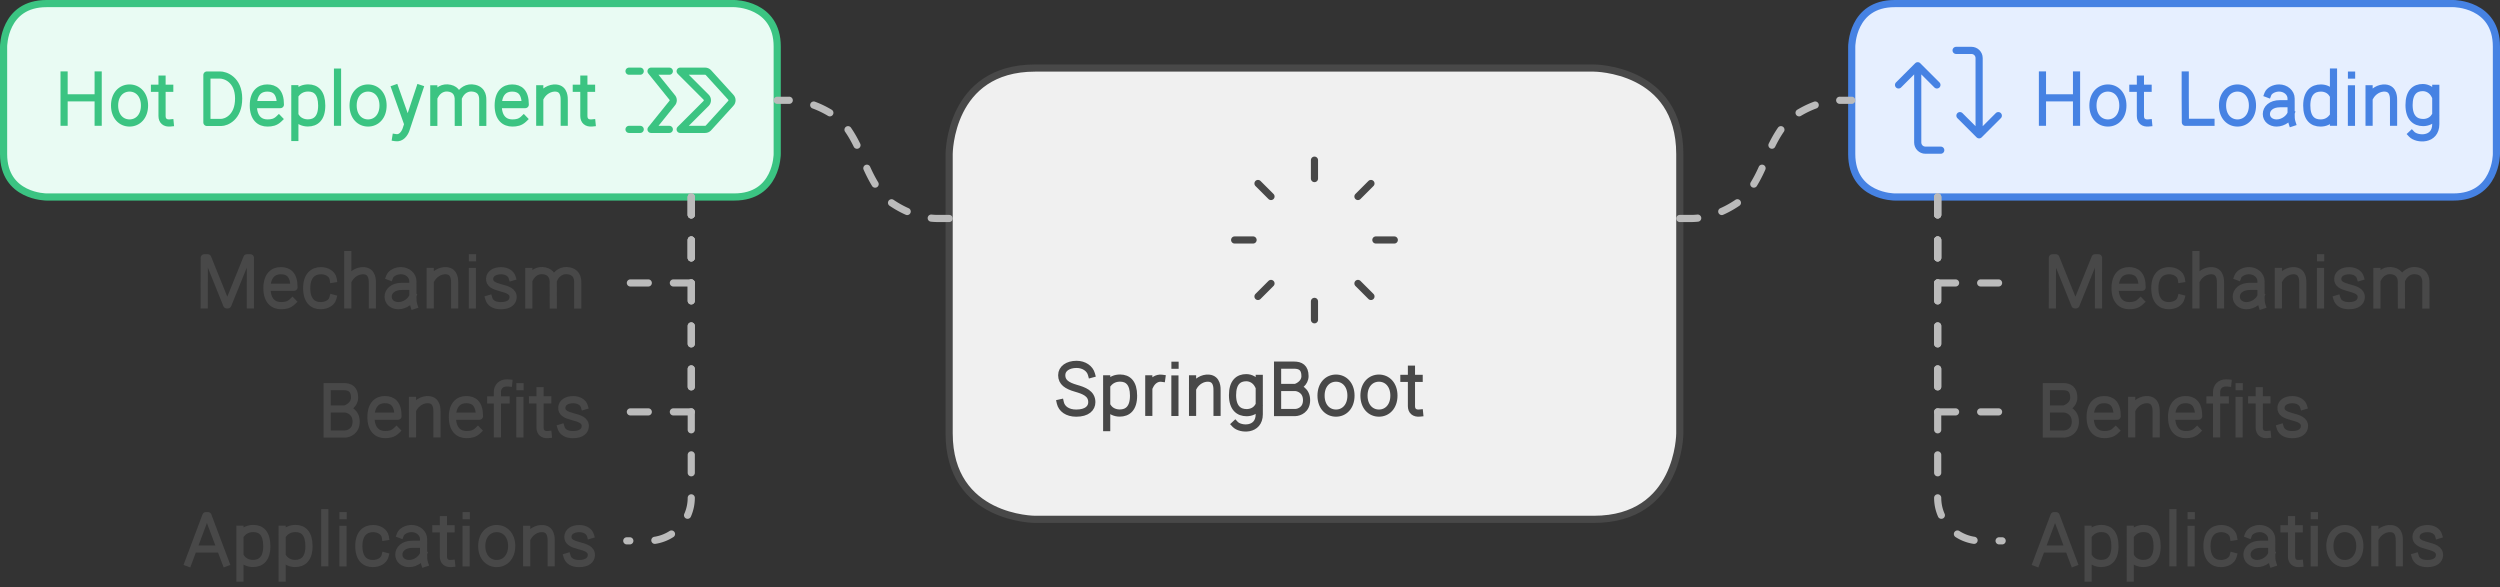 <svg width="698" height="164" viewBox="0 0 698 164" style="fill:none;stroke:none;fill-rule:evenodd;clip-rule:evenodd;stroke-linecap:round;stroke-linejoin:round;stroke-miterlimit:1.5;" version="1.1" xmlns="http://www.w3.org/2000/svg" xmlns:xlink="http://www.w3.org/1999/xlink"><rect x="0" y="0" width="698" height="164" fill="#333333" stroke="none"/><g id="blend" style="mix-blend-mode:multiply"><g id="g-root-ro_1448uhlqoh91j-fill" data-item-order="-25704" data-item-id="ro_1448uhlqoh91j" data-item-class="Shape Stroke Fill" data-item-index="none" data-renderer-id="0" transform="translate(255, 9)"><g id="ro_1448uhlqoh91j-fill" stroke="none" fill="#f0f0f0"><g xmlns="http://www.w3.org/2000/svg"><path d="M 34 10L 190 10C 190 10 214 10 214 34L 214 112C 214 112 214 136 190 136L 34 136C 34 136 10 136 10 112L 10 34C 10 34 10 10 34 10"></path></g></g></g><g id="g-root-ro_v4v2vtqod1xf-fill" data-item-order="-11664" data-item-id="ro_v4v2vtqod1xf" data-item-class="Shape Stroke Fill" data-item-index="none" data-renderer-id="0" transform="translate(-9, -9)"><g id="ro_v4v2vtqod1xf-fill" stroke="none" fill="#e9fbf3"><g xmlns="http://www.w3.org/2000/svg"><path d="M 22 10L 214 10C 214 10 226 10 226 22L 226 52C 226 52 226 64 214 64L 22 64C 22 64 10 64 10 52L 10 22C 10 22 10 10 22 10"></path></g></g></g><g id="g-root-ro_18lxv15qo603u-fill" data-item-order="-9720" data-item-id="ro_18lxv15qo603u" data-item-class="Shape Stroke Fill" data-item-index="none" data-renderer-id="0" transform="translate(507, -9)"><g id="ro_18lxv15qo603u-fill" stroke="none" fill="#e6efff"><g xmlns="http://www.w3.org/2000/svg"><path d="M 22 10L 178 10C 178 10 190 10 190 22L 190 52C 190 52 190 64 178 64L 22 64C 22 64 10 64 10 52L 10 22C 10 22 10 10 22 10"></path></g></g></g><g id="g-root-4_zkol09qod156-fill" data-item-order="0" data-item-id="4_zkol09qod156" data-item-class="Icon Stroke" data-item-index="none" data-renderer-id="0" transform="translate(165, 3)"></g><g id="g-root-1_1hhkva1qo5zb5-fill" data-item-order="0" data-item-id="1_1hhkva1qo5zb5" data-item-class="Icon Stroke" data-item-index="none" data-renderer-id="0" transform="translate(519, 3)"></g><g id="g-root-tx_hotloadi_1lwrwbdqo61oo-fill" data-item-order="0" data-item-id="tx_hotloadi_1lwrwbdqo61oo" data-item-class="Label Stroke" data-item-index="none" data-renderer-id="0" transform="translate(555, 6)"></g><g id="g-root-midn_1hfpcuxqoh7gm-fill" data-item-order="0" data-item-id="midn_1hfpcuxqoh7gm" data-item-class="Icon Stroke" data-item-index="none" data-renderer-id="0" transform="translate(333, 33)"></g><g id="g-root-tx_mechanis_1464cwpqo60w3-fill" data-item-order="0" data-item-id="tx_mechanis_1464cwpqo60w3" data-item-class="Label Stroke" data-item-index="none" data-renderer-id="0" transform="translate(39, 57)"></g><g id="g-root-tx_applicat_940b4pqo61og-fill" data-item-order="0" data-item-id="tx_applicat_940b4pqo61og" data-item-class="Label Stroke" data-item-index="none" data-renderer-id="0" transform="translate(555, 129)"></g><g id="g-root-tx_mechanis_hznbdlqo603y-fill" data-item-order="0" data-item-id="tx_mechanis_hznbdlqo603y" data-item-class="Label Stroke" data-item-index="none" data-renderer-id="0" transform="translate(555, 57)"></g><g id="g-root-tx_benefits_vahcntqo61os-fill" data-item-order="0" data-item-id="tx_benefits_vahcntqo61os" data-item-class="Label Stroke" data-item-index="none" data-renderer-id="0" transform="translate(75, 93)"></g><g id="g-root-tx_springbo_1luwdw9qoh9u5-fill" data-item-order="0" data-item-id="tx_springbo_1luwdw9qoh9u5" data-item-class="Label Stroke" data-item-index="none" data-renderer-id="0" transform="translate(279, 87)"></g><g id="g-root-tx_benefits_djtt95qo60w7-fill" data-item-order="0" data-item-id="tx_benefits_djtt95qo60w7" data-item-class="Label Stroke" data-item-index="none" data-renderer-id="0" transform="translate(555, 93)"></g><g id="g-root-tx_applicat_qvabmhqo5zb9-fill" data-item-order="0" data-item-id="tx_applicat_qvabmhqo5zb9" data-item-class="Label Stroke" data-item-index="none" data-renderer-id="0" transform="translate(39, 129)"></g><g id="g-root-tx_hotdeplo_18gbl95qod0ch-fill" data-item-order="0" data-item-id="tx_hotdeplo_18gbl95qod0ch" data-item-class="Label Stroke" data-item-index="none" data-renderer-id="0" transform="translate(3, 6)"></g><g id="g-root-ro_1448uhlqoh91j-stroke" data-item-order="-25704" data-item-id="ro_1448uhlqoh91j" data-item-class="Shape Stroke Fill" data-item-index="none" data-renderer-id="0" transform="translate(255, 9)"><g id="ro_1448uhlqoh91j-stroke" fill="none" stroke-linecap="round" stroke-linejoin="round" stroke-miterlimit="1.5" stroke="#484848" stroke-width="2"><g xmlns="http://www.w3.org/2000/svg"><path d="M 34 10L 190 10C 190 10 214 10 214 34L 214 112C 214 112 214 136 190 136L 34 136C 34 136 10 136 10 112L 10 34C 10 34 10 10 34 10"></path></g></g></g><g id="g-root-ro_v4v2vtqod1xf-stroke" data-item-order="-11664" data-item-id="ro_v4v2vtqod1xf" data-item-class="Shape Stroke Fill" data-item-index="none" data-renderer-id="0" transform="translate(-9, -9)"><g id="ro_v4v2vtqod1xf-stroke" fill="none" stroke-linecap="round" stroke-linejoin="round" stroke-miterlimit="1.5" stroke="#3bc482" stroke-width="2"><g xmlns="http://www.w3.org/2000/svg"><path d="M 22 10L 214 10C 214 10 226 10 226 22L 226 52C 226 52 226 64 214 64L 22 64C 22 64 10 64 10 52L 10 22C 10 22 10 10 22 10"></path></g></g></g><g id="g-root-ro_18lxv15qo603u-stroke" data-item-order="-9720" data-item-id="ro_18lxv15qo603u" data-item-class="Shape Stroke Fill" data-item-index="none" data-renderer-id="0" transform="translate(507, -9)"><g id="ro_18lxv15qo603u-stroke" fill="none" stroke-linecap="round" stroke-linejoin="round" stroke-miterlimit="1.5" stroke="#4682e3" stroke-width="2"><g xmlns="http://www.w3.org/2000/svg"><path d="M 22 10L 178 10C 178 10 190 10 190 22L 190 52C 190 52 190 64 178 64L 22 64C 22 64 10 64 10 52L 10 22C 10 22 10 10 22 10"></path></g></g></g><g id="g-root-4_zkol09qod156-stroke" data-item-order="0" data-item-id="4_zkol09qod156" data-item-class="Icon Stroke" data-item-index="none" data-renderer-id="0" transform="translate(165, 3)"><g id="4_zkol09qod156-stroke" fill="none" stroke-linecap="round" stroke-linejoin="round" stroke-miterlimit="1.5" stroke="#3bc482" stroke-width="2"><g xmlns="http://www.w3.org/2000/svg"><path d="M 16.767 16.875L 22.6 24.116C 23.088 24.604 23.088 25.396 22.6 25.884L 16.767 33.125M 39.009 24.116C 39.497 24.604 39.497 25.396 39.009 25.884L 32.759 32.759C 32.524 32.993 32.206 33.125 31.875 33.125L 24.898 33.125L 32.139 25.884C 32.627 25.396 32.627 24.604 32.139 24.116L 24.898 16.875L 31.875 16.875C 32.206 16.875 32.524 17.007 32.759 17.241ZM 21.875 16.875L 16.767 16.875M 21.875 33.125L 16.767 33.125M 13.75 16.875L 10.625 16.875M 13.75 33.125L 10.625 33.125"></path></g></g></g><g id="g-root-1_1hhkva1qo5zb5-stroke" data-item-order="0" data-item-id="1_1hhkva1qo5zb5" data-item-class="Icon Stroke" data-item-index="none" data-renderer-id="0" transform="translate(519, 3)"><g id="1_1hhkva1qo5zb5-stroke" fill="none" stroke-linecap="round" stroke-linejoin="round" stroke-miterlimit="1.5" stroke="#4682e3" stroke-width="2"><g xmlns="http://www.w3.org/2000/svg"><path d="M 11.071 20.714L 16.429 15.357L 21.786 20.714M 22.857 38.929L 18.571 38.929C 17.388 38.929 16.429 37.969 16.429 36.786L 16.429 15.357M 38.929 29.286L 33.571 34.643L 28.214 29.286M 27.143 11.071L 31.429 11.071C 32.612 11.071 33.571 12.031 33.571 13.214L 33.571 34.643"></path></g></g></g><path id="cu_m982mxqod2q4" d="M73 58 L 70 58 L 69.9 58 A18.7 26 -35.1 0 1 56.6 53.4 A7.9 23.3 -13.8 0 1 49 41.5 A7.9 23.3 -13.8 0 0 41.4 29.6 A18.7 26 -35.1 0 0 28.1 25 L 28 25 L 25 25" transform="translate(192, 3)" style="fill:none;stroke-linecap:round;stroke-linejoin:round;stroke-miterlimit:1.5;stroke:#bbbbbb;stroke-width:2;stroke-dasharray:5, 7"></path><path id="cu_hu11llqod0cn" d="M25 58 L 28 58 L 28.1 58 A18.7 26 35.1 0 0 41.4 53.4 A7.9 23.3 13.8 0 0 49 41.5 A7.9 23.3 13.8 0 1 56.6 29.6 A18.7 26 35.1 0 1 69.9 25 L 70 25 L 73 25" transform="translate(444, 3)" style="fill:none;stroke-linecap:round;stroke-linejoin:round;stroke-miterlimit:1.5;stroke:#bbbbbb;stroke-width:2;stroke-dasharray:5, 7"></path><g id="g-root-tx_hotloadi_1lwrwbdqo61oo-stroke" data-item-order="0" data-item-id="tx_hotloadi_1lwrwbdqo61oo" data-item-class="Label Stroke" data-item-index="none" data-renderer-id="0" transform="translate(555, 6)"><g id="tx_hotloadi_1lwrwbdqo61oo-stroke" fill="none" stroke-linecap="square" stroke-linejoin="miter" stroke-miterlimit="4" stroke="#4682e3" stroke-width="2"><g xmlns="http://www.w3.org/2000/svg"><path d="M 15.254 14.938L 15.254 28.128M 24.767 14.938L 24.767 28.128M 15.762 21.313L 24.287 21.313M 37.707 23.457C 37.707 26.522 35.836 28.34 33.528 28.34C 31.22 28.34 29.349 26.522 29.349 23.457C 29.349 20.392 31.22 18.573 33.528 18.573C 35.836 18.573 37.707 20.392 37.707 23.457ZM 44.869 28.326C 43.46 28.465 42.602 27.732 42.602 26.387L 42.602 16.081M 44.752 18.642L 42.988 18.642M 40.492 18.642L 42.225 18.642M 62.307 28.145L 55.158 28.145L 55.116 21.3L 55.116 14.938M 73.887 23.457C 73.887 26.522 72.016 28.34 69.708 28.34C 67.4 28.34 65.529 26.522 65.529 23.457C 65.529 20.392 67.4 18.573 69.708 18.573C 72.016 18.573 73.887 20.392 73.887 23.457ZM 78.198 20.246C 78.562 19.28 79.978 18.567 81.318 18.567C 83.172 18.567 84.674 19.88 84.674 21.499L 84.68 22.957L 84.68 25.571C 84.68 26.614 84.655 27.353 84.956 28.278M 84.3 22.957L 81.572 22.957C 79.069 22.957 77.769 24.343 77.769 25.837C 77.769 27.331 79.007 28.341 80.623 28.341C 82.605 28.341 84.231 26.888 84.631 25.732M 96.51 28.124L 96.51 14.123M 96.15 26.773C 95.288 27.871 94.19 28.34 92.88 28.34C 90.699 28.34 89.047 27.029 89.047 23.458C 89.047 19.886 90.804 18.575 92.986 18.575C 94.255 18.575 95.465 19.114 96.15 20.175M 101.538 14.971L 101.562 14.971M 101.522 18.804L 101.522 28.145M 106.449 18.78L 106.449 28.128M 113.283 28.128L 113.283 22.074C 113.283 21.362 113.379 18.79 110.996 18.587C 109.238 18.437 107.549 19.562 106.773 20.956M 125.069 18.652L 125.069 28.654C 125.069 33.351 119.776 33.001 118.341 31.47M 124.735 26.573C 124.055 27.661 122.831 28.214 121.545 28.214C 119.364 28.214 117.607 26.903 117.607 23.331C 117.607 19.76 119.258 18.449 121.44 18.449C 122.708 18.449 124.013 19.129 124.735 20.502"></path></g></g></g><path id="cu_2r13tqod2px" d="M43 25 L 43 55 L 43 85 L 34 85 L 25 85" transform="translate(150, 30)" style="fill:none;stroke-linecap:round;stroke-linejoin:round;stroke-miterlimit:1.5;stroke:#bbbbbb;stroke-width:2;stroke-dasharray:5, 7"></path><g id="g-root-midn_1hfpcuxqoh7gm-stroke" data-item-order="0" data-item-id="midn_1hfpcuxqoh7gm" data-item-class="Icon Stroke" data-item-index="none" data-renderer-id="0" transform="translate(333, 33)"><g id="midn_1hfpcuxqoh7gm-stroke" fill="none" stroke-linecap="round" stroke-linejoin="round" stroke-miterlimit="1.5" stroke="#484848" stroke-width="2"><g xmlns="http://www.w3.org/2000/svg"><path d="M 16.857 34L 11.714 34M 21.863 21.863L 18.229 18.229M 21.863 46.137L 18.229 49.771M 51.143 34L 56.286 34M 46.137 46.137L 49.771 49.771M 34 51.143L 34 56.286M 46.137 21.863L 49.771 18.229M 34 16.857L 34 11.714"></path></g></g></g><g id="g-root-tx_mechanis_1464cwpqo60w3-stroke" data-item-order="0" data-item-id="tx_mechanis_1464cwpqo60w3" data-item-class="Label Stroke" data-item-index="none" data-renderer-id="0" transform="translate(39, 57)"><g id="tx_mechanis_1464cwpqo60w3-stroke" fill="none" stroke-linecap="square" stroke-linejoin="miter" stroke-miterlimit="4" stroke="#484848" stroke-width="2"><g xmlns="http://www.w3.org/2000/svg"><path d="M 18.021 28.117L 18.029 14.978L 18.998 14.978L 24.301 28.115L 24.617 28.115L 29.936 14.978L 30.906 14.978L 30.9 28.117M 42.647 27.218C 41.674 28.155 40.649 28.339 39.464 28.339C 37.395 28.339 35.532 27.028 35.532 23.456C 35.532 19.884 37.341 18.573 39.41 18.573C 41.478 18.573 43.082 19.63 43.082 23.201L 35.862 23.201M 53.942 26.254C 53.57 27.649 52.002 28.339 50.533 28.339C 48.396 28.339 46.63 27.028 46.63 23.456C 46.63 19.884 48.499 18.573 50.637 18.573C 52.144 18.573 53.794 19.41 54.027 20.915M 58.098 14.086L 58.098 28.128M 64.962 28.128L 64.962 22.074C 64.962 21.362 65.058 18.791 62.665 18.587C 60.911 18.439 59.226 19.547 58.439 20.928M 69.798 20.246C 70.162 19.28 71.578 18.567 72.918 18.567C 74.772 18.567 76.274 19.88 76.274 21.499L 76.28 22.957L 76.28 25.571C 76.28 26.614 76.255 27.353 76.556 28.278M 75.9 22.957L 73.172 22.957C 70.669 22.957 69.369 24.343 69.369 25.837C 69.369 27.331 70.607 28.341 72.223 28.341C 74.205 28.341 75.831 26.888 76.231 25.732M 81.109 18.78L 81.109 28.128M 87.943 28.128L 87.943 22.074C 87.943 21.362 88.039 18.79 85.656 18.587C 83.898 18.437 82.209 19.562 81.433 20.956M 92.898 14.971L 92.922 14.971M 92.882 18.804L 92.882 28.145M 103.968 20.381C 103.672 19.404 102.518 18.584 100.908 18.584C 99.02 18.584 97.8 19.447 97.709 20.751C 97.604 22.246 98.838 22.822 100.768 23.339C 102.462 23.797 104.405 24.277 104.251 26.122C 104.152 27.31 103.175 28.346 100.818 28.346C 98.912 28.346 97.835 27.53 97.5 26.424M 108.64 18.814L 108.64 28.162M 115.474 28.162L 115.463 21.47C 115.399 20.526 115.032 19.078 113.158 18.649C 111.218 18.205 109.738 19.248 109.002 20.595M 122.309 28.162L 122.309 22.108C 122.309 21.396 122.424 19.206 119.993 18.649C 117.964 18.184 116.429 19.347 115.729 20.783"></path></g></g></g><path id="cu_de7jh5qod14y" d="M43 25 L 43 37 L 43 49 L 34 49 L 25 49" transform="translate(150, 30)" style="fill:none;stroke-linecap:round;stroke-linejoin:round;stroke-miterlimit:1.5;stroke:#bbbbbb;stroke-width:2;stroke-dasharray:5, 7"></path><path id="cu_2r13tqod2pz" d="M43 25 L 43 37 L 43 109 A12 12 61 0 1 31 121 L 30.9 121 L 25 121" transform="translate(150, 30)" style="fill:none;stroke-linecap:round;stroke-linejoin:round;stroke-miterlimit:1.5;stroke:#bbbbbb;stroke-width:2;stroke-dasharray:5, 7"></path><path id="cu_1uoo21lqod05d" d="M25 25 L 25 37 L 25 49 L 34 49 L 43 49" transform="translate(516, 30)" style="fill:none;stroke-linecap:round;stroke-linejoin:round;stroke-miterlimit:1.5;stroke:#bbbbbb;stroke-width:2;stroke-dasharray:5, 7"></path><path id="cu_1lt11spqod0y4" d="M25 25 L 25 55 L 25 85 L 34 85 L 43 85" transform="translate(516, 30)" style="fill:none;stroke-linecap:round;stroke-linejoin:round;stroke-miterlimit:1.5;stroke:#bbbbbb;stroke-width:2;stroke-dasharray:5, 7"></path><path id="cu_1hd7jo9qod1qe" d="M25 25 L 25 37 L 25 109 A12 12 45 0 0 37 121 L 37.1 121 L 43 121" transform="translate(516, 30)" style="fill:none;stroke-linecap:round;stroke-linejoin:round;stroke-miterlimit:1.5;stroke:#bbbbbb;stroke-width:2;stroke-dasharray:5, 7"></path><g id="g-root-tx_applicat_940b4pqo61og-stroke" data-item-order="0" data-item-id="tx_applicat_940b4pqo61og" data-item-class="Label Stroke" data-item-index="none" data-renderer-id="0" transform="translate(555, 129)"><g id="tx_applicat_940b4pqo61og-stroke" fill="none" stroke-linecap="square" stroke-linejoin="miter" stroke-miterlimit="4" stroke="#484848" stroke-width="2"><g xmlns="http://www.w3.org/2000/svg"><path d="M 13.529 28.145L 18.477 14.973L 19.065 14.973L 24.029 28.145M 15.346 24.294L 22.205 24.294M 27.998 18.774L 27.998 32.393M 28.364 20.124C 29.247 19.027 30.428 18.558 31.737 18.558C 33.918 18.558 35.497 19.904 35.497 23.476C 35.497 27.047 33.813 28.323 31.631 28.323C 30.36 28.323 29.074 27.783 28.364 26.719M 39.768 18.774L 39.768 32.393M 40.134 20.124C 41.017 19.027 42.198 18.558 43.507 18.558C 45.688 18.558 47.267 19.904 47.267 23.476C 47.267 27.047 45.583 28.323 43.401 28.323C 42.13 28.323 40.844 27.783 40.134 26.719M 51.681 14.125L 51.681 28.126M 56.773 14.971L 56.797 14.971M 56.757 18.804L 56.757 28.145M 68.497 26.254C 68.125 27.649 66.557 28.339 65.088 28.339C 62.951 28.339 61.185 27.028 61.185 23.456C 61.185 19.884 63.054 18.573 65.192 18.573C 66.699 18.573 68.349 19.41 68.582 20.915M 72.783 20.246C 73.147 19.28 74.563 18.567 75.903 18.567C 77.757 18.567 79.259 19.88 79.259 21.499L 79.265 22.957L 79.265 25.571C 79.265 26.614 79.24 27.353 79.542 28.278M 78.885 22.957L 76.157 22.957C 73.654 22.957 72.354 24.343 72.354 25.837C 72.354 27.331 73.592 28.341 75.208 28.341C 77.19 28.341 78.816 26.888 79.216 25.732M 87.064 28.326C 85.655 28.465 84.797 27.732 84.797 26.387L 84.797 16.081M 86.947 18.642L 85.183 18.642M 82.687 18.642L 84.42 18.642M 91.153 14.971L 91.177 14.971M 91.137 18.804L 91.137 28.145M 103.862 23.457C 103.862 26.522 101.991 28.34 99.683 28.34C 97.375 28.34 95.504 26.522 95.504 23.457C 95.504 20.392 97.375 18.573 99.683 18.573C 101.991 18.573 103.862 20.392 103.862 23.457ZM 108.054 18.78L 108.054 28.128M 114.888 28.128L 114.888 22.074C 114.888 21.362 114.984 18.79 112.601 18.587C 110.843 18.437 109.154 19.562 108.378 20.956M 125.823 20.381C 125.527 19.404 124.373 18.584 122.763 18.584C 120.875 18.584 119.655 19.447 119.564 20.751C 119.459 22.246 120.693 22.822 122.623 23.339C 124.317 23.797 126.26 24.277 126.106 26.122C 126.007 27.31 125.03 28.346 122.673 28.346C 120.767 28.346 119.69 27.53 119.355 26.424"></path></g></g></g><g id="g-root-tx_mechanis_hznbdlqo603y-stroke" data-item-order="0" data-item-id="tx_mechanis_hznbdlqo603y" data-item-class="Label Stroke" data-item-index="none" data-renderer-id="0" transform="translate(555, 57)"><g id="tx_mechanis_hznbdlqo603y-stroke" fill="none" stroke-linecap="square" stroke-linejoin="miter" stroke-miterlimit="4" stroke="#484848" stroke-width="2"><g xmlns="http://www.w3.org/2000/svg"><path d="M 18.021 28.117L 18.029 14.978L 18.998 14.978L 24.301 28.115L 24.617 28.115L 29.936 14.978L 30.906 14.978L 30.9 28.117M 42.647 27.218C 41.674 28.155 40.649 28.339 39.464 28.339C 37.395 28.339 35.532 27.028 35.532 23.456C 35.532 19.884 37.341 18.573 39.41 18.573C 41.478 18.573 43.082 19.63 43.082 23.201L 35.862 23.201M 53.942 26.254C 53.57 27.649 52.002 28.339 50.533 28.339C 48.396 28.339 46.63 27.028 46.63 23.456C 46.63 19.884 48.499 18.573 50.637 18.573C 52.144 18.573 53.794 19.41 54.027 20.915M 58.098 14.086L 58.098 28.128M 64.962 28.128L 64.962 22.074C 64.962 21.362 65.058 18.791 62.665 18.587C 60.911 18.439 59.226 19.547 58.439 20.928M 69.798 20.246C 70.162 19.28 71.578 18.567 72.918 18.567C 74.772 18.567 76.274 19.88 76.274 21.499L 76.28 22.957L 76.28 25.571C 76.28 26.614 76.255 27.353 76.556 28.278M 75.9 22.957L 73.172 22.957C 70.669 22.957 69.369 24.343 69.369 25.837C 69.369 27.331 70.607 28.341 72.223 28.341C 74.205 28.341 75.831 26.888 76.231 25.732M 81.109 18.78L 81.109 28.128M 87.943 28.128L 87.943 22.074C 87.943 21.362 88.039 18.79 85.656 18.587C 83.898 18.437 82.209 19.562 81.433 20.956M 92.898 14.971L 92.922 14.971M 92.882 18.804L 92.882 28.145M 103.968 20.381C 103.672 19.404 102.518 18.584 100.908 18.584C 99.02 18.584 97.8 19.447 97.709 20.751C 97.604 22.246 98.838 22.822 100.768 23.339C 102.462 23.797 104.405 24.277 104.251 26.122C 104.152 27.31 103.175 28.346 100.818 28.346C 98.912 28.346 97.835 27.53 97.5 26.424M 108.64 18.814L 108.64 28.162M 115.474 28.162L 115.463 21.47C 115.399 20.526 115.032 19.078 113.158 18.649C 111.218 18.205 109.738 19.248 109.002 20.595M 122.309 28.162L 122.309 22.108C 122.309 21.396 122.424 19.206 119.993 18.649C 117.964 18.184 116.429 19.347 115.729 20.783"></path></g></g></g><g id="g-root-tx_benefits_vahcntqo61os-stroke" data-item-order="0" data-item-id="tx_benefits_vahcntqo61os" data-item-class="Label Stroke" data-item-index="none" data-renderer-id="0" transform="translate(75, 93)"><g id="tx_benefits_vahcntqo61os-stroke" fill="none" stroke-linecap="square" stroke-linejoin="miter" stroke-miterlimit="4" stroke="#484848" stroke-width="2"><g xmlns="http://www.w3.org/2000/svg"><path d="M 16.344 28.18L 16.344 14.945M 16.787 21.18L 20.991 21.18M 16.787 14.945L 20.937 14.945C 22.687 14.945 24 15.602 24 18.008C 24 19.933 22.213 20.924 21.32 21.18C 22.359 21.253 24.437 22.066 24.437 24.734C 24.437 27.403 22.359 28.143 21.32 28.18L 16.787 28.18M 35.687 27.218C 34.714 28.155 33.689 28.339 32.504 28.339C 30.435 28.339 28.572 27.028 28.572 23.456C 28.572 19.884 30.381 18.573 32.45 18.573C 34.518 18.573 36.122 19.63 36.122 23.201L 28.902 23.201M 40.169 18.78L 40.169 28.128M 47.003 28.128L 47.003 22.074C 47.003 21.362 47.099 18.79 44.716 18.587C 42.958 18.437 41.269 19.562 40.493 20.956M 58.427 27.218C 57.454 28.155 56.429 28.339 55.244 28.339C 53.175 28.339 51.312 27.028 51.312 23.456C 51.312 19.884 53.121 18.573 55.19 18.573C 57.258 18.573 58.862 19.63 58.862 23.201L 51.642 23.201M 67.024 13.926C 66.856 13.908 66.575 13.907 66.447 13.907C 64.868 13.907 63.87 15.035 63.87 16.425L 63.87 28.129M 66.295 18.664L 64.206 18.664M 62.018 18.664L 63.544 18.664M 70.168 14.971L 70.192 14.971M 70.152 18.804L 70.152 28.145M 78.049 28.326C 76.64 28.465 75.782 27.732 75.782 26.387L 75.782 16.081M 77.932 18.642L 76.168 18.642M 73.672 18.642L 75.405 18.642M 88.118 20.381C 87.822 19.404 86.668 18.584 85.058 18.584C 83.17 18.584 81.95 19.447 81.859 20.751C 81.754 22.246 82.988 22.822 84.918 23.339C 86.612 23.797 88.555 24.277 88.401 26.122C 88.302 27.31 87.325 28.346 84.968 28.346C 83.062 28.346 81.985 27.53 81.65 26.424"></path></g></g></g><g id="g-root-tx_springbo_1luwdw9qoh9u5-stroke" data-item-order="0" data-item-id="tx_springbo_1luwdw9qoh9u5" data-item-class="Label Stroke" data-item-index="none" data-renderer-id="0" transform="translate(279, 87)"><g id="tx_springbo_1luwdw9qoh9u5-stroke" fill="none" stroke-linecap="square" stroke-linejoin="miter" stroke-miterlimit="4" stroke="#484848" stroke-width="2"><g xmlns="http://www.w3.org/2000/svg"><path d="M 25.721 17.457C 25.29 15.893 23.67 14.732 21.581 14.732C 19.133 14.732 17.432 15.931 17.432 17.754C 17.432 19.724 18.896 20.685 21.401 21.406C 23.597 22.045 25.834 22.813 25.834 25.288C 25.834 26.951 24.522 28.346 21.465 28.346C 18.993 28.346 17.412 27.106 17.048 25.483M 29.988 18.774L 29.988 32.393M 30.354 20.124C 31.237 19.027 32.418 18.558 33.727 18.558C 35.908 18.558 37.487 19.904 37.487 23.476C 37.487 27.047 35.803 28.323 33.621 28.323C 32.35 28.323 31.064 27.783 30.354 26.719M 45.37 18.609C 43.989 18.419 42.741 19.319 42.099 20.619M 41.744 18.773L 41.744 28.123M 49.053 14.971L 49.077 14.971M 49.037 18.804L 49.037 28.145M 53.964 18.78L 53.964 28.128M 60.798 28.128L 60.798 22.074C 60.798 21.362 60.894 18.79 58.511 18.587C 56.753 18.437 55.064 19.562 54.288 20.956M 72.584 18.652L 72.584 28.654C 72.584 33.351 67.291 33.001 65.856 31.47M 72.25 26.573C 71.57 27.661 70.346 28.214 69.06 28.214C 66.879 28.214 65.122 26.903 65.122 23.331C 65.122 19.76 66.773 18.449 68.955 18.449C 70.223 18.449 71.528 19.129 72.25 20.502M 77.699 28.18L 77.699 14.945M 78.142 21.18L 82.346 21.18M 78.142 14.945L 82.292 14.945C 84.042 14.945 85.355 15.602 85.355 18.008C 85.355 19.933 83.568 20.924 82.675 21.18C 83.714 21.253 85.792 22.066 85.792 24.734C 85.792 27.403 83.714 28.143 82.675 28.18L 78.142 28.18M 98.192 23.457C 98.192 26.522 96.321 28.34 94.013 28.34C 91.705 28.34 89.834 26.522 89.834 23.457C 89.834 20.392 91.705 18.573 94.013 18.573C 96.321 18.573 98.192 20.392 98.192 23.457ZM 110.182 23.457C 110.182 26.522 108.311 28.34 106.003 28.34C 103.695 28.34 101.824 26.522 101.824 23.457C 101.824 20.392 103.695 18.573 106.003 18.573C 108.311 18.573 110.182 20.392 110.182 23.457ZM 117.344 28.326C 115.935 28.465 115.077 27.732 115.077 26.387L 115.077 16.081M 117.227 18.642L 115.463 18.642M 112.967 18.642L 114.7 18.642"></path></g></g></g><g id="g-root-tx_benefits_djtt95qo60w7-stroke" data-item-order="0" data-item-id="tx_benefits_djtt95qo60w7" data-item-class="Label Stroke" data-item-index="none" data-renderer-id="0" transform="translate(555, 93)"><g id="tx_benefits_djtt95qo60w7-stroke" fill="none" stroke-linecap="square" stroke-linejoin="miter" stroke-miterlimit="4" stroke="#484848" stroke-width="2"><g xmlns="http://www.w3.org/2000/svg"><path d="M 16.344 28.18L 16.344 14.945M 16.787 21.18L 20.991 21.18M 16.787 14.945L 20.937 14.945C 22.687 14.945 24 15.602 24 18.008C 24 19.933 22.213 20.924 21.32 21.18C 22.359 21.253 24.437 22.066 24.437 24.734C 24.437 27.403 22.359 28.143 21.32 28.18L 16.787 28.18M 35.687 27.218C 34.714 28.155 33.689 28.339 32.504 28.339C 30.435 28.339 28.572 27.028 28.572 23.456C 28.572 19.884 30.381 18.573 32.45 18.573C 34.518 18.573 36.122 19.63 36.122 23.201L 28.902 23.201M 40.169 18.78L 40.169 28.128M 47.003 28.128L 47.003 22.074C 47.003 21.362 47.099 18.79 44.716 18.587C 42.958 18.437 41.269 19.562 40.493 20.956M 58.427 27.218C 57.454 28.155 56.429 28.339 55.244 28.339C 53.175 28.339 51.312 27.028 51.312 23.456C 51.312 19.884 53.121 18.573 55.19 18.573C 57.258 18.573 58.862 19.63 58.862 23.201L 51.642 23.201M 67.024 13.926C 66.856 13.908 66.575 13.907 66.447 13.907C 64.868 13.907 63.87 15.035 63.87 16.425L 63.87 28.129M 66.295 18.664L 64.206 18.664M 62.018 18.664L 63.544 18.664M 70.168 14.971L 70.192 14.971M 70.152 18.804L 70.152 28.145M 78.049 28.326C 76.64 28.465 75.782 27.732 75.782 26.387L 75.782 16.081M 77.932 18.642L 76.168 18.642M 73.672 18.642L 75.405 18.642M 88.118 20.381C 87.822 19.404 86.668 18.584 85.058 18.584C 83.17 18.584 81.95 19.447 81.859 20.751C 81.754 22.246 82.988 22.822 84.918 23.339C 86.612 23.797 88.555 24.277 88.401 26.122C 88.302 27.31 87.325 28.346 84.968 28.346C 83.062 28.346 81.985 27.53 81.65 26.424"></path></g></g></g><g id="g-root-tx_applicat_qvabmhqo5zb9-stroke" data-item-order="0" data-item-id="tx_applicat_qvabmhqo5zb9" data-item-class="Label Stroke" data-item-index="none" data-renderer-id="0" transform="translate(39, 129)"><g id="tx_applicat_qvabmhqo5zb9-stroke" fill="none" stroke-linecap="square" stroke-linejoin="miter" stroke-miterlimit="4" stroke="#484848" stroke-width="2"><g xmlns="http://www.w3.org/2000/svg"><path d="M 13.529 28.145L 18.477 14.973L 19.065 14.973L 24.029 28.145M 15.346 24.294L 22.205 24.294M 27.998 18.774L 27.998 32.393M 28.364 20.124C 29.247 19.027 30.428 18.558 31.737 18.558C 33.918 18.558 35.497 19.904 35.497 23.476C 35.497 27.047 33.813 28.323 31.631 28.323C 30.36 28.323 29.074 27.783 28.364 26.719M 39.768 18.774L 39.768 32.393M 40.134 20.124C 41.017 19.027 42.198 18.558 43.507 18.558C 45.688 18.558 47.267 19.904 47.267 23.476C 47.267 27.047 45.583 28.323 43.401 28.323C 42.13 28.323 40.844 27.783 40.134 26.719M 51.681 14.125L 51.681 28.126M 56.773 14.971L 56.797 14.971M 56.757 18.804L 56.757 28.145M 68.497 26.254C 68.125 27.649 66.557 28.339 65.088 28.339C 62.951 28.339 61.185 27.028 61.185 23.456C 61.185 19.884 63.054 18.573 65.192 18.573C 66.699 18.573 68.349 19.41 68.582 20.915M 72.783 20.246C 73.147 19.28 74.563 18.567 75.903 18.567C 77.757 18.567 79.259 19.88 79.259 21.499L 79.265 22.957L 79.265 25.571C 79.265 26.614 79.24 27.353 79.542 28.278M 78.885 22.957L 76.157 22.957C 73.654 22.957 72.354 24.343 72.354 25.837C 72.354 27.331 73.592 28.341 75.208 28.341C 77.19 28.341 78.816 26.888 79.216 25.732M 87.064 28.326C 85.655 28.465 84.797 27.732 84.797 26.387L 84.797 16.081M 86.947 18.642L 85.183 18.642M 82.687 18.642L 84.42 18.642M 91.153 14.971L 91.177 14.971M 91.137 18.804L 91.137 28.145M 103.862 23.457C 103.862 26.522 101.991 28.34 99.683 28.34C 97.375 28.34 95.504 26.522 95.504 23.457C 95.504 20.392 97.375 18.573 99.683 18.573C 101.991 18.573 103.862 20.392 103.862 23.457ZM 108.054 18.78L 108.054 28.128M 114.888 28.128L 114.888 22.074C 114.888 21.362 114.984 18.79 112.601 18.587C 110.843 18.437 109.154 19.562 108.378 20.956M 125.823 20.381C 125.527 19.404 124.373 18.584 122.763 18.584C 120.875 18.584 119.655 19.447 119.564 20.751C 119.459 22.246 120.693 22.822 122.623 23.339C 124.317 23.797 126.26 24.277 126.106 26.122C 126.007 27.31 125.03 28.346 122.673 28.346C 120.767 28.346 119.69 27.53 119.355 26.424"></path></g></g></g><g id="g-root-tx_hotdeplo_18gbl95qod0ch-stroke" data-item-order="0" data-item-id="tx_hotdeplo_18gbl95qod0ch" data-item-class="Label Stroke" data-item-index="none" data-renderer-id="0" transform="translate(3, 6)"><g id="tx_hotdeplo_18gbl95qod0ch-stroke" fill="none" stroke-linecap="square" stroke-linejoin="miter" stroke-miterlimit="4" stroke="#3bc482" stroke-width="2"><g xmlns="http://www.w3.org/2000/svg"><path d="M 14.894 14.938L 14.894 28.128M 24.407 14.938L 24.407 28.128M 15.402 21.313L 23.927 21.313M 37.347 23.457C 37.347 26.522 35.476 28.34 33.168 28.34C 30.86 28.34 28.989 26.522 28.989 23.457C 28.989 20.392 30.86 18.573 33.168 18.573C 35.476 18.573 37.347 20.392 37.347 23.457ZM 44.509 28.326C 43.1 28.465 42.242 27.732 42.242 26.387L 42.242 16.081M 44.392 18.642L 42.628 18.642M 40.132 18.642L 41.865 18.642M 58.777 28.18L 54.768 28.183L 54.768 14.948C 55.715 14.948 56.994 14.946 58.394 14.946C 59.847 14.91 63.627 16.173 63.627 21.511C 63.627 26.848 60.102 28.18 58.777 28.18ZM 74.847 27.218C 73.874 28.155 72.849 28.339 71.664 28.339C 69.595 28.339 67.731 27.028 67.731 23.456C 67.731 19.884 69.541 18.573 71.61 18.573C 73.678 18.573 75.282 19.63 75.282 23.201L 68.062 23.201M 79.323 18.774L 79.323 32.393M 79.689 20.124C 80.572 19.027 81.753 18.558 83.062 18.558C 85.243 18.558 86.822 19.904 86.822 23.476C 86.822 27.047 85.138 28.323 82.956 28.323C 81.685 28.323 80.399 27.783 79.689 26.719M 91.236 14.125L 91.236 28.126M 103.947 23.457C 103.947 26.522 102.076 28.34 99.768 28.34C 97.46 28.34 95.589 26.522 95.589 23.457C 95.589 20.392 97.46 18.573 99.768 18.573C 102.076 18.573 103.947 20.392 103.947 23.457ZM 107.489 32.437C 109.043 32.683 109.965 31.233 110.322 30.286L 114.173 18.691M 107.313 18.691L 110.654 28.1M 118.12 18.814L 118.12 28.162M 124.954 28.162L 124.943 21.47C 124.879 20.526 124.512 19.078 122.638 18.649C 120.698 18.205 119.218 19.248 118.482 20.595M 131.789 28.162L 131.789 22.108C 131.789 21.396 131.904 19.206 129.473 18.649C 127.444 18.184 125.91 19.347 125.209 20.783M 143.217 27.218C 142.244 28.155 141.219 28.339 140.034 28.339C 137.965 28.339 136.102 27.028 136.102 23.456C 136.102 19.884 137.911 18.573 139.98 18.573C 142.048 18.573 143.652 19.63 143.652 23.201L 136.432 23.201M 147.699 18.78L 147.699 28.128M 154.533 28.128L 154.533 22.074C 154.533 21.362 154.629 18.79 152.246 18.587C 150.488 18.437 148.799 19.562 148.023 20.956M 162.279 28.326C 160.87 28.465 160.012 27.732 160.012 26.387L 160.012 16.081M 162.162 18.642L 160.398 18.642M 157.902 18.642L 159.635 18.642"></path></g></g></g></g></svg>